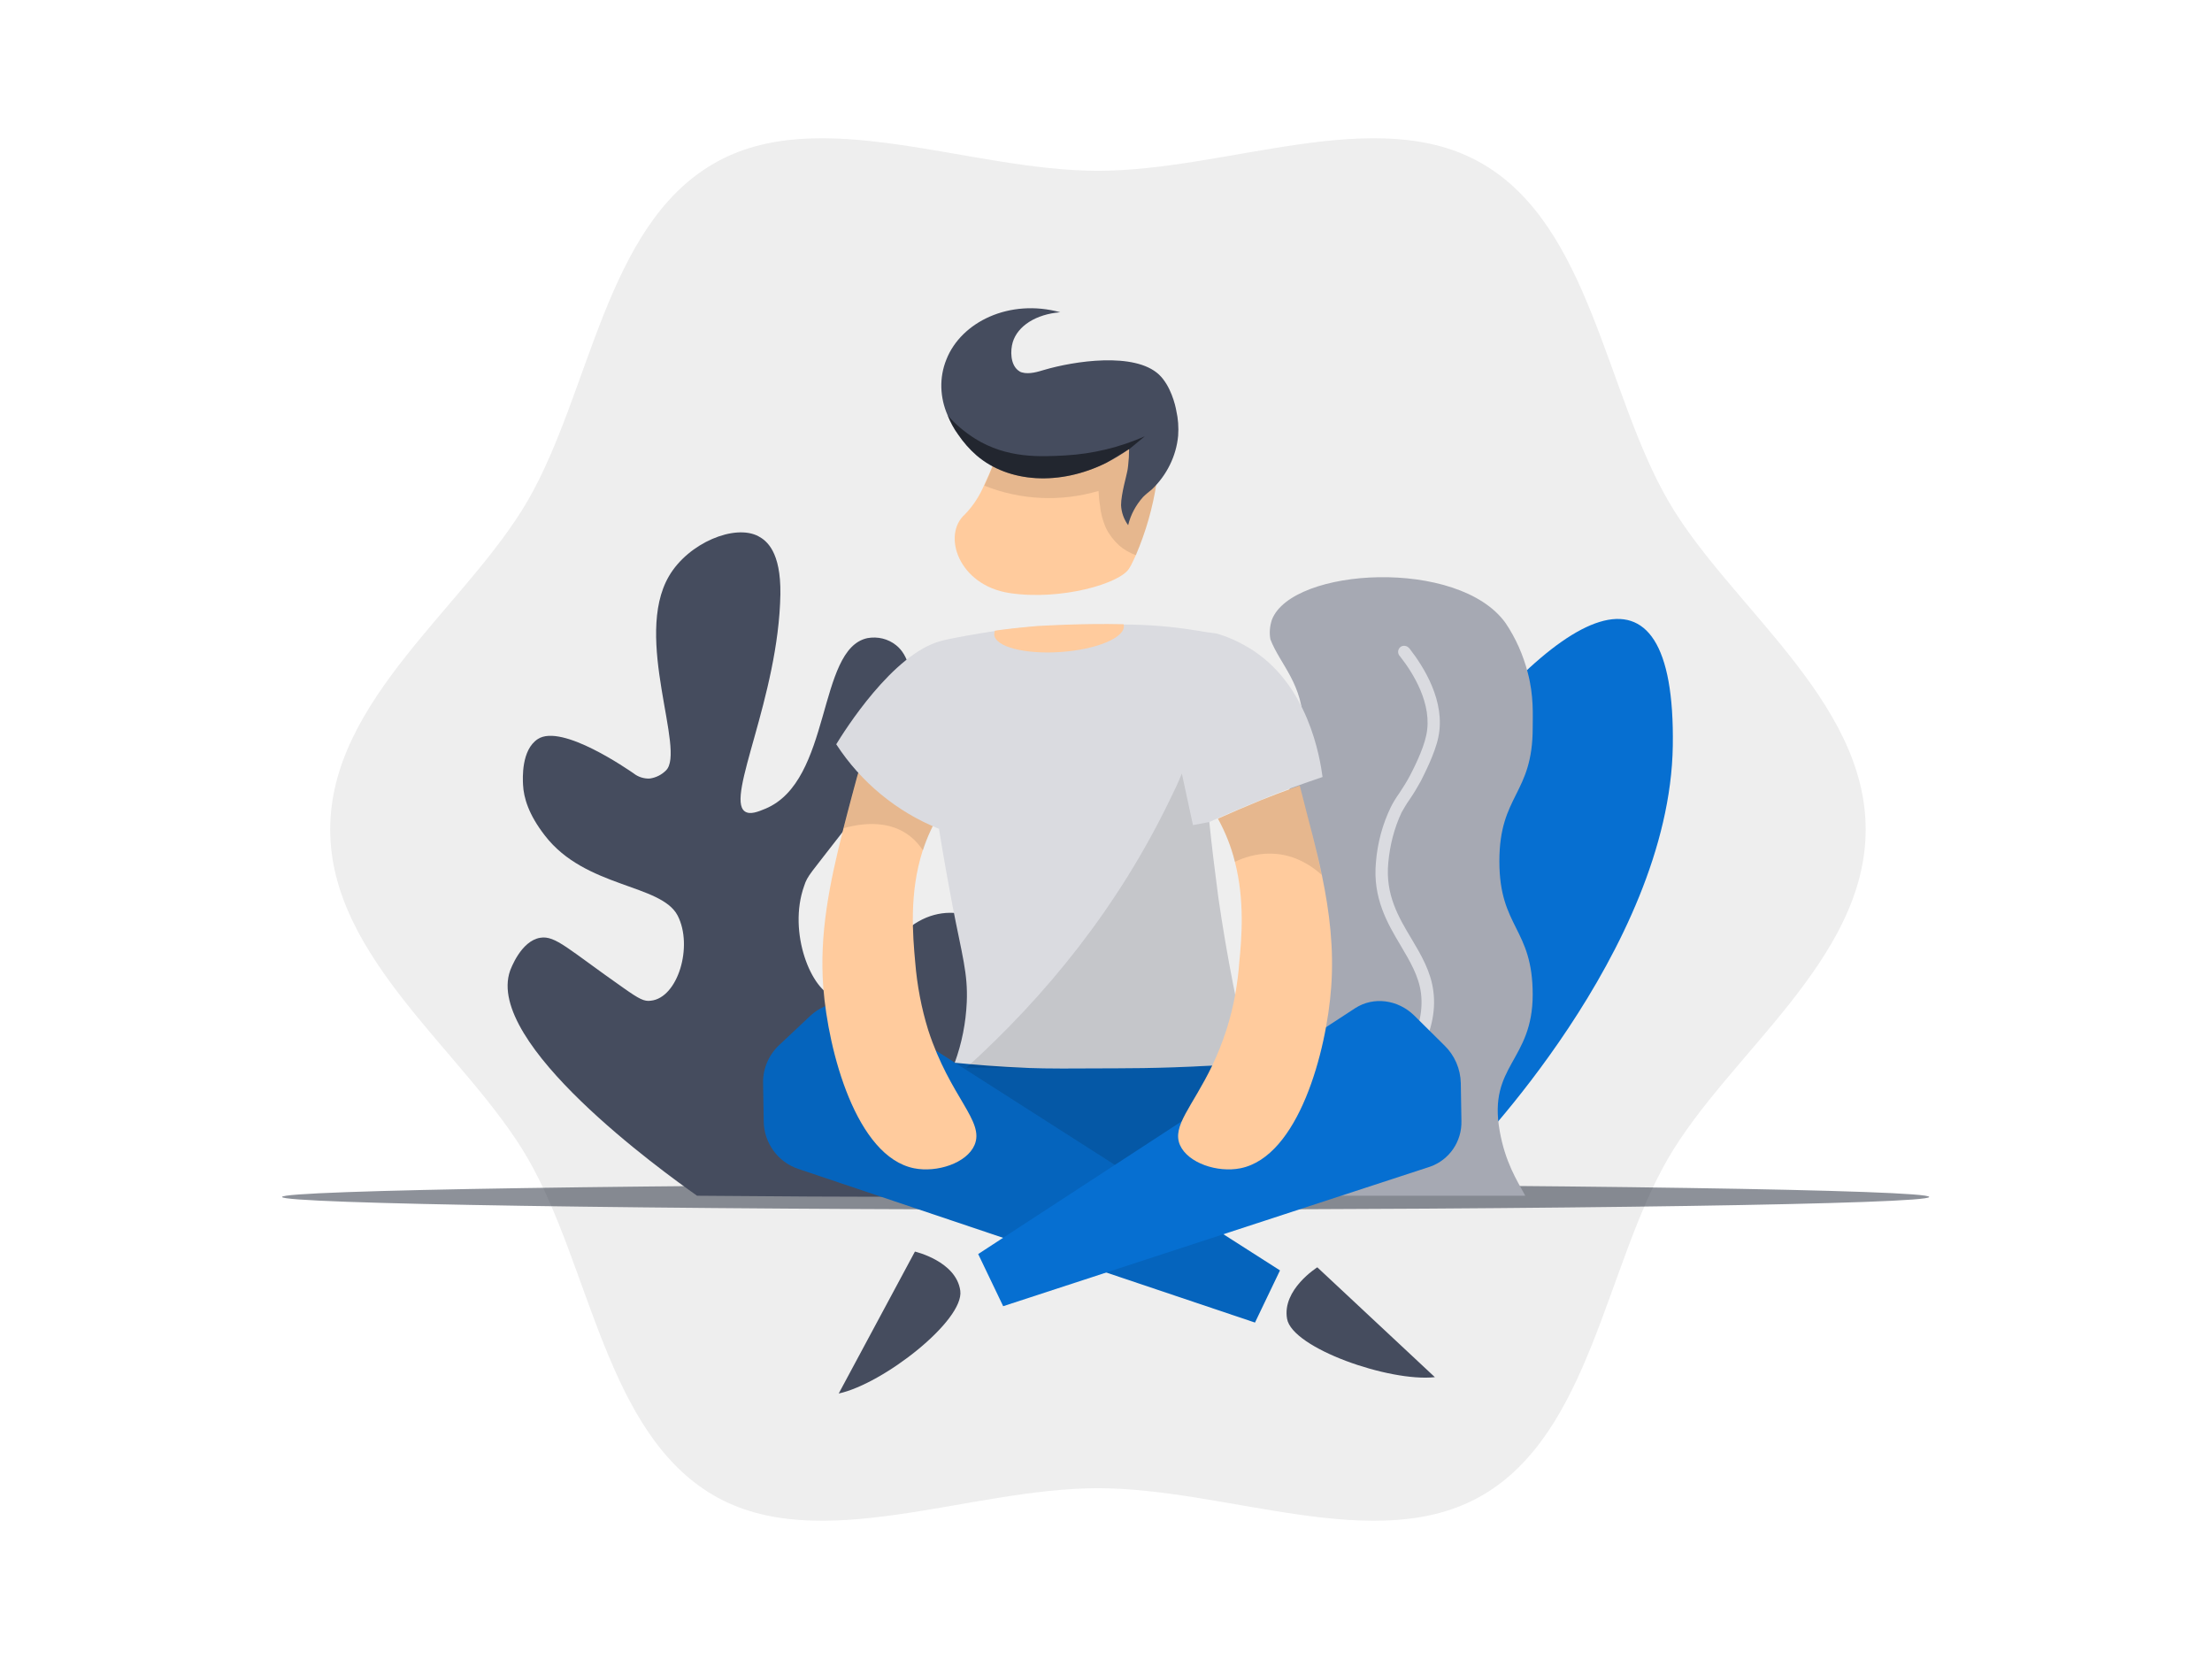 <svg xmlns="http://www.w3.org/2000/svg" width="800" height="600" fill="none" viewBox="0 0 800 600">
    <path d="M119.418 300C119.418 346.972 169.066 381.097 190.973 419.116C213.528 458.302 219.102 518.119 258.12 540.827C296.101 562.885 350.156 538.231 397.082 538.231C444.007 538.231 498.062 562.885 536.044 540.827C575.062 518.249 580.636 458.302 603.191 419.116C625.228 381.097 674.746 347.101 674.746 300C674.746 252.899 624.969 218.773 603.191 180.884C580.636 141.698 575.062 81.751 536.044 59.173C498.062 37.115 444.007 61.769 397.082 61.769C350.156 61.769 296.101 37.115 258.12 59.173C218.973 81.751 213.528 141.698 190.973 180.884C168.936 219.032 119.418 253.028 119.418 300Z" fill="black" opacity="0.07"/>
    <path d="M102 432.898C102 435.353 235.587 437.474 399.865 437.474C564.143 437.474 697.73 435.465 697.73 432.898C697.73 430.331 564.143 428.322 399.865 428.322C235.587 428.322 102 430.443 102 432.898Z" fill="#1D2535" opacity="0.5"/>
    <path d="M252.105 432.451C239.606 423.635 175.323 377.32 184.474 351.094C184.697 350.536 188.38 340.268 195.411 339.152C200.88 338.259 205.455 343.281 225.544 357.343C231.235 361.361 233.021 362.254 235.365 361.919C245.186 360.915 250.766 342.165 245.074 331.117C239.048 319.622 211.705 321.184 197.085 302.212C191.17 294.623 189.385 288.485 189.162 283.798C189.05 281.566 188.492 271.187 194.518 267.281C203.223 261.589 227.441 278.552 229.115 279.668C230.789 281.008 232.909 281.677 235.03 281.566C237.262 281.231 239.271 280.226 240.833 278.664C248.199 271.633 228.892 230.675 241.949 208.355C248.98 196.302 265.832 189.383 274.314 193.958C277.215 195.521 282.461 199.427 282.237 214.939C281.568 252.103 262.484 288.262 269.292 293.395C271.189 294.846 274.314 293.507 276.769 292.503C300.987 282.458 295.406 234.693 313.709 230.787C317.392 230.117 321.186 231.01 324.088 233.354C333.239 240.608 329.668 261.589 323.084 275.428C321.186 279.445 315.606 286.811 304.335 301.431C293.063 316.051 292.058 316.609 290.831 320.403C284.804 337.255 293.509 358.571 301.991 360.58C306.79 361.696 313.374 356.004 322.079 342.947C334.021 325.202 353.774 327.546 361.921 339.822C368.171 349.085 361.586 361.919 355.337 376.427C349.533 389.708 341.833 408.68 333.686 432.786C306.232 432.898 279.224 432.674 252.105 432.451Z" fill="#454C5E"/>
    <path d="M530.33 418.389C530.33 418.389 462.141 359.24 513.031 288.596C563.922 217.952 606.107 195.744 604.991 269.736C603.875 343.728 530.33 418.389 530.33 418.389Z" fill="#066FD1"/>
    <path d="M554.321 359.687C554.321 383.793 538.139 385.243 542.38 409.015C544.389 420.286 548.518 426.759 551.643 432.451H462.585C460.464 426.424 459.348 420.621 459.348 407.899C459.348 383.793 471.401 383.793 471.401 359.687C471.401 335.581 459.348 335.581 459.348 311.475C459.348 287.369 471.401 287.369 471.401 263.151C471.401 247.304 463.031 240.496 459.46 231.233C459.014 228.889 459.237 226.434 460.018 224.09C467.384 205.23 527.537 201.658 544.501 225.318C548.183 230.787 550.862 236.813 552.536 243.286C554.768 251.656 554.321 258.687 554.321 263.263C554.321 287.369 542.268 287.369 542.268 311.475C542.268 335.581 554.321 335.581 554.321 359.687Z" fill="#A6A9B3"/>
    <path d="M488.589 409.127C487.362 409.127 486.357 408.122 486.357 406.894C486.357 406.225 486.581 405.667 487.139 405.332C506.669 388.369 515.597 372.856 513.923 359.241C513.142 352.991 509.905 347.634 506.557 341.942C501.758 333.907 496.402 324.756 497.629 311.81C498.187 304.89 499.973 298.194 502.986 291.945C503.879 290.159 504.995 288.373 506.111 286.811C507.45 284.802 508.789 282.682 509.905 280.561C511.021 278.441 514.704 271.298 515.82 265.941C518.276 254.67 510.91 243.175 506.334 237.371C505.441 236.479 505.441 235.139 506.223 234.247C507.004 233.354 508.455 233.354 509.347 234.135C509.459 234.247 509.682 234.47 509.794 234.581C514.816 241.054 522.963 253.665 520.173 266.723C518.945 272.638 514.927 280.338 513.811 282.57C512.584 284.802 511.245 287.034 509.794 289.155C508.678 290.717 507.785 292.279 506.892 293.842C504.214 299.534 502.651 305.783 502.093 312.033C500.977 323.528 505.776 331.675 510.463 339.487C513.923 345.29 517.494 351.317 518.387 358.459C520.396 373.526 510.91 390.377 490.152 408.457C489.705 408.903 489.147 409.127 488.589 409.127Z" fill="#DADBE0"/>
    <path d="M518.945 498.073C502.428 499.859 467.385 487.583 465.488 476.981C463.591 466.378 476.425 458.343 476.425 458.343L518.945 498.073Z" fill="#454C5E"/>
    <path d="M303.33 503.988C319.624 500.416 348.752 477.538 347.301 466.824C345.85 456.111 330.896 452.651 330.896 452.651L303.33 503.988Z" fill="#454C5E"/>
    <path d="M299.199 384.351H494.279L414.261 448.633L299.199 384.351Z" fill="#066FD1"/>
    <path d="M299.199 384.351H494.279L414.261 448.633L299.199 384.351Z" fill="black" opacity="0.21"/>
    <path d="M462.92 459.459L453.88 478.319L288.709 422.742C281.343 420.287 276.321 413.367 276.21 405.555L275.987 391.716C275.875 386.583 277.995 381.561 281.79 377.989L293.062 367.387C299.2 361.696 308.463 360.803 315.494 365.267L462.92 459.459Z" fill="#066FD1"/>
    <path d="M462.92 459.459L453.88 478.319L288.709 422.742C281.343 420.287 276.321 413.367 276.21 405.555L275.987 391.716C275.875 386.583 277.995 381.561 281.79 377.989L293.062 367.387C299.2 361.696 308.463 360.803 315.494 365.267L462.92 459.459Z" fill="black" opacity="0.1"/>
    <path d="M353.773 453.544L362.813 472.405L517.158 421.961C524.189 419.505 528.765 412.809 528.542 405.332L528.319 391.717C528.207 386.583 526.087 381.672 522.404 378.101L511.467 367.276C505.552 361.472 496.735 360.356 490.151 364.597L353.773 453.544Z" fill="#066FD1"/>
    <path d="M352.434 414.149C349.644 420.621 338.93 424.193 330.56 422.519C309.69 418.278 299.534 380.333 297.749 357.008C296.298 337.701 299.981 319.622 305.003 299.757C306.007 295.851 307.012 291.945 308.128 287.815C310.583 278.329 313.038 270.517 314.936 265.16L324.645 271.41C331.899 275.986 339.042 280.673 346.296 285.248C344.51 287.369 342.836 289.601 341.274 291.833C340.939 292.391 340.492 293.061 340.158 293.619C337.479 298.083 335.247 302.77 333.685 307.68C328.774 323.082 330.113 338.148 331.006 348.08C331.676 356.339 333.238 364.597 335.693 372.521C343.617 396.962 356.228 405.444 352.434 414.149Z" fill="#FFCB9D"/>
    <path d="M341.388 291.721C341.053 292.279 340.607 292.949 340.272 293.507C337.593 297.971 335.361 302.658 333.799 307.569C326.21 296.074 313.376 297.19 305.117 299.533C306.122 295.627 307.126 291.721 308.242 287.592C310.697 278.106 313.153 270.294 315.05 264.937L324.759 271.186L341.388 291.721Z" fill="black" opacity="0.1"/>
    <path d="M420.735 151.103C420.4 155.679 419.731 162.375 418.838 170.633C418.615 172.419 418.391 174.093 418.28 174.539C416.941 183.579 414.374 192.396 410.803 200.766C410.021 202.44 409.352 204.002 408.459 205.453C405.334 211.033 383.683 217.283 365.157 214.493C346.631 211.703 340.605 193.4 348.975 186.034C351.877 183.021 354.22 179.45 355.894 175.544C358.35 170.41 360.359 165.165 362.033 159.808C363.037 156.795 363.595 154.674 363.595 154.674L378.773 142.51L413.927 143.737C413.258 149.652 414.709 153.782 416.606 154.228C418.503 154.674 420.289 151.773 420.735 151.103Z" fill="#FFCB9D"/>
    <path d="M420.735 151.103C420.4 155.679 419.73 162.375 418.838 170.633C418.614 172.419 418.391 174.093 418.28 174.539C416.94 183.579 414.374 192.396 410.802 200.766C408.57 199.985 406.45 198.757 404.664 197.195C402.767 195.409 401.093 193.289 399.977 190.945C398.861 188.378 398.08 185.7 397.857 182.91C397.522 181.124 397.41 179.338 397.299 177.553C383.683 181.57 369.175 180.901 356.006 175.655C358.349 170.522 360.47 165.276 362.144 159.92C363.148 156.906 363.706 154.786 363.706 154.786L378.773 142.733L413.927 143.961C413.258 149.875 414.708 154.005 416.606 154.451C418.503 154.898 420.288 151.773 420.735 151.103Z" fill="black" opacity="0.1"/>
    <path d="M342.726 150.21C343.73 152.665 344.958 155.009 346.52 157.13C348.417 159.92 350.649 162.486 353.216 164.718C364.823 174.651 383.237 175.767 400.089 167.397C402.991 165.946 405.669 164.272 408.236 162.486H408.348V162.598C408.348 164.495 408.236 166.392 408.013 168.29C407.901 169.183 407.901 169.406 407.79 169.964L407.678 170.522C407.566 171.526 405.446 178.669 405.446 182.686C405.558 185.253 406.45 187.82 408.013 189.94C408.906 186.146 410.803 182.686 413.37 179.785C414.374 178.78 415.49 177.887 416.606 176.995C421.963 171.861 425.423 164.942 426.092 157.576C426.315 154.563 426.092 151.438 425.423 148.536C425.088 146.527 423.414 139.496 419.173 135.479C410.356 127.22 388.482 130.568 377.545 133.805C375.648 134.363 372.3 135.479 369.622 134.698C369.064 134.586 368.617 134.251 368.171 133.916C365.381 131.684 365.381 126.774 366.274 123.761C368.059 117.846 374.755 113.605 383.46 112.935C365.158 107.913 347.636 116.395 342.279 130.01C339.601 136.595 339.936 143.849 342.726 150.21Z" fill="#454C5E"/>
    <path d="M342.723 150.21C343.727 152.665 344.955 155.009 346.517 157.13C348.414 159.92 350.646 162.486 353.213 164.718C364.82 174.651 383.234 175.767 400.086 167.397C404.215 164.942 407.675 162.821 408.233 162.486H408.345L414.036 157.799C404.885 161.817 395.175 164.16 385.243 164.718C376.426 165.165 364.262 165.946 352.544 158.58C348.861 156.237 345.513 153.447 342.723 150.21Z" fill="black" opacity="0.5"/>
    <path d="M478.32 281.008C474.749 282.235 471.177 283.463 467.495 284.802C463.812 286.141 460.017 287.592 456.111 289.266C449.527 291.945 443.277 294.623 437.362 297.302C438.255 306.007 439.371 315.046 440.599 324.421C443.723 346.183 447.741 366.271 452.205 384.463C431.782 386.025 415.488 386.36 404.105 386.36C387.253 386.471 378.66 386.471 372.075 386.248C361.138 385.802 351.987 385.021 345.291 384.351C347.857 377.32 349.308 369.954 349.643 362.477C350.09 351.986 347.969 345.625 344.509 327.657C343.17 320.403 341.385 311.029 339.599 299.757C324.309 293.619 311.364 282.905 302.436 269.178C305.226 264.602 322.859 236.367 340.38 231.791C343.617 230.898 353.103 229.224 359.799 228.22C361.361 227.997 362.812 227.774 364.04 227.662C367.388 227.216 370.289 226.992 372.41 226.769C374.53 226.546 376.204 226.434 376.874 226.434C377.097 226.434 391.047 225.542 406.337 225.876C414.819 225.876 423.412 226.546 431.782 227.885C432.005 227.885 433.902 228.22 436.581 228.666C438.143 228.89 439.371 229.001 439.929 229.113C443.947 230.229 447.853 232.015 451.424 234.135C473.298 247.081 477.427 274.423 478.32 281.008Z" fill="#DADBE0"/>
    <path d="M437.366 297.301C438.259 306.118 439.375 315.158 440.602 324.421C443.727 345.96 447.745 365.936 452.209 384.462C431.786 386.025 415.492 386.36 404.108 386.36C398.528 386.36 389.712 386.36 372.079 386.248L349.535 386.136C377.882 360.468 404.22 328.55 423.416 288.596C424.866 285.695 426.206 282.793 427.433 279.78L431.451 298.417L437.366 297.301Z" fill="black" opacity="0.1"/>
    <path d="M481.446 357.008C479.772 380.333 469.617 418.278 448.636 422.519C440.265 424.193 429.663 420.621 426.762 414.148C423.748 407.229 431.226 400.31 438.368 385.467C440.377 381.338 442.051 376.985 443.502 372.633C444.841 368.392 445.957 364.039 446.738 359.687C447.52 355.223 447.966 351.317 448.189 348.192C449.082 339.152 450.198 325.648 446.627 311.698C445.287 306.229 443.167 300.984 440.489 296.074C445.511 293.842 450.644 291.61 456.113 289.378C460.019 287.815 463.813 286.364 467.496 285.025L470.063 284.132C470.398 285.36 470.733 286.699 471.068 288.038C473.634 297.971 476.201 307.457 478.098 316.608C480.888 330.001 482.451 343.17 481.446 357.008Z" fill="#FFCB9D"/>
    <path d="M477.986 316.385C465.375 305.113 452.541 308.796 446.626 311.698C445.287 306.229 443.167 300.984 440.488 296.074C445.51 293.842 450.644 291.61 456.113 289.378C460.019 287.815 463.813 286.364 467.496 285.025L470.063 284.132C470.398 285.36 470.732 286.699 471.067 288.038C473.634 297.748 476.089 307.122 477.986 316.385Z" fill="black" opacity="0.1"/>
    <path d="M406.451 226.323C406.786 230.675 396.518 234.916 383.573 235.809C370.627 236.702 359.913 233.912 359.578 229.559C359.578 229.113 359.69 228.555 359.801 228.108C361.364 227.885 362.815 227.662 364.042 227.55C367.39 227.104 370.292 226.881 372.412 226.658C374.533 226.434 376.207 226.323 376.876 226.323C377.1 226.323 391.05 225.43 406.339 225.765C406.451 225.876 406.451 226.1 406.451 226.323Z" fill="#FFCB9D"/>
</svg>

